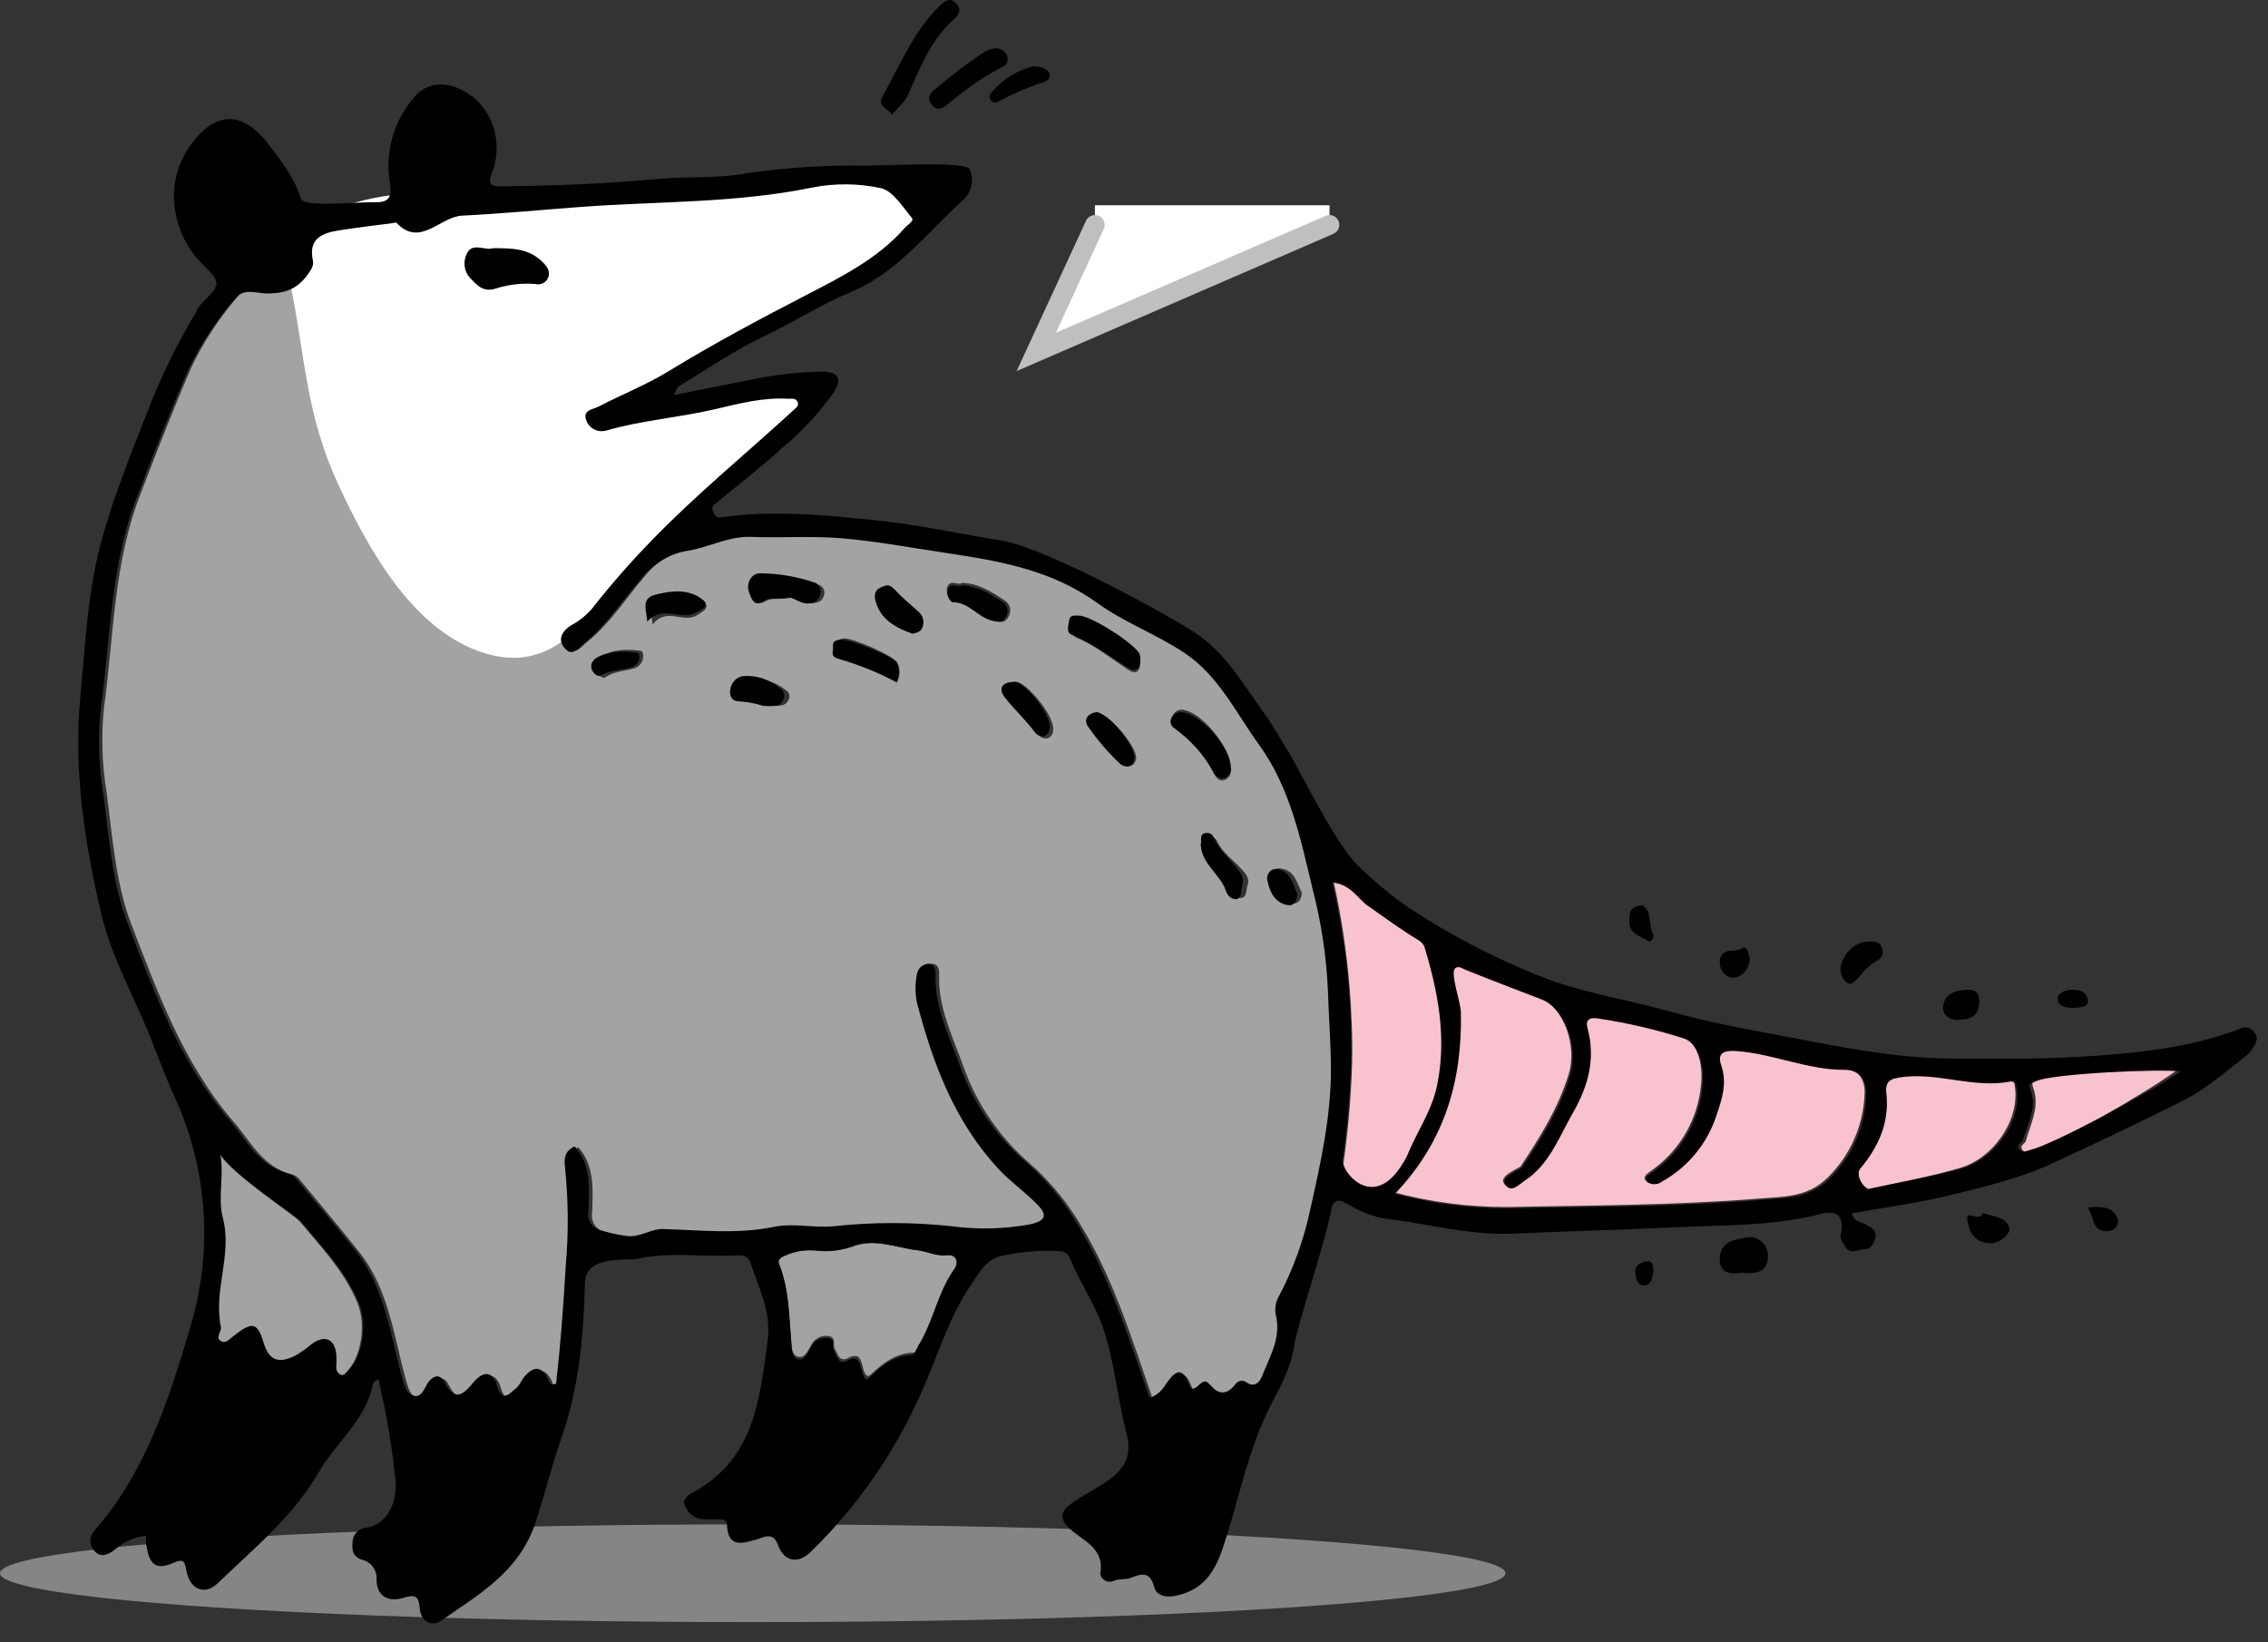 <svg width="116" height="84" viewBox="0 0 116 84" fill="none" xmlns="http://www.w3.org/2000/svg">
<rect x="0" y="0" width="116" height="84" fill="#333333" stroke="none"/>
<g id="Group 1">
<path id="Vector" d="M15.045 69.368C15.362 69.188 15.661 68.977 15.939 68.74C16.573 68.295 17.06 68.532 17.13 69.322C17.143 69.526 17.143 69.73 17.13 69.933C17.119 70.017 17.134 70.102 17.173 70.177C17.212 70.253 17.273 70.314 17.347 70.353C17.54 70.445 17.638 70.258 17.747 70.145C18.514 69.351 18.71 67.703 18.293 66.672C17.624 65.024 16.419 63.785 15.322 62.461C15.066 62.154 11.748 59.991 11.191 58.957C11.415 60.072 11.051 61.219 11.328 62.257C11.836 64.166 10.83 66.005 11.233 67.904C11.275 68.101 10.928 68.419 11.212 68.609C11.496 68.8 11.689 68.521 11.913 68.352C12.845 67.614 13.094 67.646 13.423 68.73C13.714 69.735 14.306 69.697 15.045 69.368Z" fill="#A3A3A3"/>
<ellipse id="Ellipse 1" opacity="0.5" cx="38.5" cy="80.467" rx="38.5" ry="2.5" fill="#D9D9D9"/>
<path id="Vector_2" d="M69.155 54.469C69.098 56.142 68.952 57.812 68.718 59.469C68.652 59.968 70.404 62.36 72.009 59.211C72.488 57.986 73.267 56.904 73.54 55.573C74.047 53.096 73.614 50.736 72.897 48.393C72.829 48.241 72.713 48.117 72.568 48.039C71.698 47.505 70.876 46.899 70.05 46.301C69.501 45.901 69.169 45.169 68.204 45.066C68.602 46.853 68.877 48.666 69.026 50.491C69.134 51.818 69.187 53.138 69.155 54.469Z" fill="#F9C2CF"/>
<path id="Vector_3" d="M14.919 60.069C15.052 60.096 15.175 60.164 15.269 60.262C16.32 61.525 17.372 62.781 18.395 64.069C19.919 66.004 20.147 68.425 20.795 70.694C20.897 71.046 21.016 71.398 21.314 71.486C21.703 71.623 21.871 71.229 22.015 70.94C22.271 70.469 22.691 70.317 22.93 70.799C23.487 71.922 23.981 71.306 24.415 70.799C24.969 70.149 25.418 70.296 25.617 70.983C25.884 71.89 26.252 71.362 26.574 71.123C26.774 70.972 26.861 70.683 27.036 70.486C27.446 70.025 27.846 69.92 28.193 70.574C28.273 70.726 28.28 71.014 28.634 70.877C28.859 68.882 29.006 66.862 29.125 64.829C29.276 63.136 29.263 61.432 29.086 59.741C29.023 59.291 29.104 58.883 29.587 58.686C30.432 59.667 30.32 60.86 30.288 62.014C30.267 62.124 30.267 62.237 30.29 62.346C30.312 62.456 30.356 62.56 30.418 62.653C30.481 62.745 30.561 62.824 30.654 62.886C30.747 62.947 30.852 62.989 30.961 63.01C31.368 63.133 31.784 63.224 32.205 63.281C32.906 63.401 33.463 62.929 34.111 62.929C35.997 62.989 37.9 63.203 39.76 62.82C40.812 62.605 41.81 62.89 42.802 62.788C44.823 62.568 46.861 62.568 48.882 62.788C50.208 62.967 51.554 62.932 52.87 62.686C53.826 62.489 53.658 62.116 53.196 61.631C52.589 61.015 51.867 60.505 51.279 59.872C49.008 57.44 47.89 54.422 47.074 51.269C46.983 50.804 46.983 50.327 47.074 49.862C47.091 49.71 47.162 49.569 47.274 49.465C47.386 49.361 47.531 49.301 47.683 49.295C47.936 49.295 48.058 49.545 48.034 49.809C47.964 51.526 48.735 53.028 49.285 54.573C49.965 56.481 51.128 58.178 52.659 59.499C53.589 60.318 54.397 61.265 55.06 62.313C56.886 65.17 57.863 68.393 58.978 71.612C59.304 71.481 59.577 71.243 59.752 70.937C60.102 70.412 60.551 69.811 60.95 70.937C61.059 71.246 61.21 71.169 61.385 71.025C61.56 70.88 61.735 70.62 61.967 70.898C62.436 71.479 62.871 71.514 63.34 70.898C63.403 70.816 63.495 70.761 63.598 70.746C63.7 70.732 63.804 70.759 63.887 70.821C64.329 71.137 64.588 70.757 64.679 70.514C65.064 69.529 65.646 68.587 65.404 67.436C65.32 67.108 65.358 66.759 65.513 66.458C66.256 65.058 66.801 63.561 67.132 62.011C67.672 59.615 68.204 57.222 68.204 54.749C68.204 53.408 68.089 52.068 68.054 50.734C67.976 48.943 67.71 47.164 67.258 45.429C66.641 42.892 66.116 40.274 64.553 38.09C63.368 36.429 62.499 34.515 60.698 33.326C59.272 32.372 57.625 31.767 56.269 30.778C53.938 29.083 51.307 28.622 48.605 28.214C46.811 27.943 45.024 27.605 43.219 27.45C41.681 27.316 40.118 27.45 38.572 27.376C37.377 27.331 36.354 27.953 35.205 28.108C34.306 28.287 33.503 28.787 32.945 29.515C31.981 30.638 31.192 31.904 30.015 32.851C29.71 33.097 29.43 33.554 29.03 33.093C28.631 32.633 28.932 32.2 29.36 31.922C29.758 31.711 30.114 31.428 30.411 31.088C31.375 29.852 32.404 28.67 33.495 27.545C35.773 25.167 38.317 23.077 40.734 20.86C40.857 20.748 41.022 20.628 40.941 20.445C40.861 20.262 40.675 20.294 40.468 20.28C39.161 20.192 37.896 20.54 36.677 20.825C34.851 21.251 32.976 21.384 31.171 21.909C30.958 21.974 30.727 21.951 30.53 21.845C30.333 21.74 30.186 21.56 30.12 21.346C29.973 20.85 30.453 20.846 30.779 20.674C31.97 20.051 33.232 19.541 34.364 18.851C36.617 17.472 38.919 16.227 41.274 15.006C43.114 14.049 44.989 13.116 46.404 11.519C46.555 11.35 46.916 11.15 46.779 10.981C46.303 10.407 45.805 9.573 45.188 9.454C44.034 9.206 42.842 9.196 41.684 9.426C37.773 10.235 33.8 10.129 29.857 10.421C27.835 10.573 25.799 10.773 23.791 10.868C22.653 10.925 21.64 12.543 20.417 11.22C20.417 11.22 20.357 11.238 20.322 11.241C19.394 11.364 18.465 11.473 17.543 11.618C16.622 11.762 15.914 12.015 16.163 13.187C16.226 13.472 16.051 13.676 15.865 13.936C15.329 14.678 14.674 14.872 13.822 14.868C13.282 14.868 12.634 14.58 12.207 15.111C11.251 16.209 10.445 17.428 9.81 18.739C8.863 20.906 8.015 23.116 7.164 25.322C5.804 28.84 5.822 32.531 5.324 36.154C5.171 37.626 5.215 39.111 5.457 40.57C5.762 42.832 5.902 45.144 6.719 47.279C8.075 50.798 9.382 54.379 11.916 57.338C12.82 58.373 13.415 59.675 14.919 60.069ZM65.534 44.426C66.235 44.532 66.337 45.179 66.585 45.654C66.568 46.006 66.403 46.249 66.102 46.21C65.443 46.129 65.117 45.64 64.991 45.045C64.962 44.966 64.954 44.881 64.969 44.798C64.985 44.715 65.022 44.638 65.077 44.574C65.132 44.511 65.204 44.464 65.284 44.438C65.363 44.411 65.449 44.407 65.531 44.426H65.534ZM63.551 44.507C63.74 44.729 63.926 44.947 63.81 45.27C63.726 45.51 63.792 45.89 63.477 45.932C63.35 45.936 63.225 45.898 63.122 45.824C63.018 45.751 62.941 45.645 62.902 45.524C62.569 44.711 61.585 44.296 61.518 43.346C61.585 43.124 61.438 42.871 61.732 42.804C61.829 42.772 61.934 42.775 62.028 42.814C62.123 42.853 62.2 42.924 62.247 43.015C62.534 43.645 63.12 44.004 63.547 44.507H63.551ZM60.001 36.556C60.059 36.453 60.152 36.375 60.261 36.333C60.371 36.291 60.492 36.289 60.604 36.327C61.55 36.531 62.955 38.273 62.948 39.265C62.98 39.392 62.966 39.526 62.907 39.643C62.849 39.76 62.75 39.852 62.629 39.901C62.359 39.996 62.17 39.74 62.079 39.55C61.602 38.623 60.929 37.812 60.106 37.175C60.011 37.106 59.946 37.003 59.927 36.887C59.907 36.771 59.934 36.652 60.001 36.556ZM57.376 39.057C56.782 38.506 56.245 37.896 55.775 37.235C55.505 36.848 55.799 36.556 56.195 36.51C56.787 36.545 58.172 38.244 58.108 38.783C58.045 39.321 57.548 39.215 57.369 39.057H57.376ZM54.923 31.862C54.958 31.584 55.214 31.648 55.4 31.644C55.946 31.644 58.133 33.104 58.294 33.6C58.315 33.684 58.325 33.77 58.326 33.857C58.326 34.35 58.094 34.518 57.716 34.265C56.837 33.685 56.017 33.016 55.032 32.601C54.745 32.492 54.874 32.115 54.906 31.88L54.923 31.862ZM53.872 37.425C53.711 37.938 53.248 37.797 53.041 37.527C52.537 36.865 51.913 36.32 51.401 35.676C51.163 35.377 51.051 34.891 51.952 34.87C52.467 34.849 54.072 36.724 53.851 37.425H53.872ZM48.437 30.064C48.574 29.561 49.026 29.987 49.218 29.807C50.112 29.853 50.764 30.303 51.419 30.733C51.544 30.822 51.63 30.956 51.659 31.108C51.688 31.259 51.659 31.416 51.577 31.545C51.426 31.873 51.16 31.841 50.82 31.753C50.052 31.559 49.6 30.743 48.717 30.74C48.602 30.743 48.374 30.335 48.437 30.064ZM45.038 30.191C45.311 30.071 45.483 30.008 45.739 30.247C46.138 30.638 46.58 30.983 47.011 31.341C47.113 31.43 47.185 31.549 47.216 31.681C47.247 31.813 47.235 31.952 47.182 32.077C47.112 32.305 46.856 32.337 46.685 32.372C45.833 32.098 45.104 31.732 44.82 30.863C44.757 30.648 44.684 30.349 45.052 30.187L45.038 30.191ZM42.778 33.006C42.746 32.742 42.932 32.692 43.156 32.654C43.584 32.611 45.711 33.537 45.896 33.889C45.973 34.05 46.011 34.227 46.007 34.405C46.003 34.584 45.956 34.759 45.872 34.916C44.965 34.396 44.005 33.976 43.009 33.663C42.634 33.523 42.83 33.22 42.791 32.988L42.778 33.006ZM38.923 29.487C39.938 29.485 40.948 29.635 41.919 29.93C42.013 29.972 42.089 30.047 42.13 30.142C42.172 30.236 42.176 30.343 42.143 30.441C42.07 30.75 41.845 30.831 41.547 30.859C41.039 30.909 40.608 30.448 40.297 30.61C39.788 30.655 39.438 30.588 39.203 30.729C38.709 31.025 38.541 30.729 38.397 30.377C38.347 30.283 38.322 30.177 38.325 30.071C38.327 29.964 38.357 29.86 38.411 29.768C38.465 29.676 38.542 29.6 38.634 29.546C38.726 29.493 38.831 29.464 38.937 29.463L38.923 29.487ZM38.275 34.694C38.967 34.651 39.651 34.866 40.195 35.3C40.239 35.323 40.277 35.355 40.308 35.395C40.338 35.434 40.36 35.48 40.372 35.529C40.383 35.577 40.385 35.628 40.375 35.677C40.366 35.726 40.346 35.772 40.318 35.813C40.16 36.147 39.834 36.112 39.287 36.091C38.859 35.966 38.418 35.894 37.973 35.877C37.914 35.878 37.854 35.867 37.8 35.843C37.745 35.819 37.696 35.783 37.657 35.738C37.618 35.693 37.589 35.64 37.573 35.582C37.557 35.525 37.553 35.464 37.563 35.405C37.574 35.22 37.653 35.045 37.784 34.913C37.915 34.782 38.09 34.704 38.275 34.694ZM33.793 30.472C34.493 30.272 35.247 30.17 35.895 30.687C36.351 31.056 36.06 31.204 35.681 31.451C34.953 31.929 34.101 31.011 33.379 31.947C33.302 31.225 33.116 30.666 33.782 30.472H33.793ZM30.737 33.607C31.322 33.192 32.026 33.203 32.717 33.28C32.874 33.28 32.903 33.438 32.899 33.583C32.893 33.718 32.847 33.848 32.765 33.955C32.684 34.063 32.572 34.143 32.444 34.184C31.946 34.325 31.417 34.328 30.961 34.642C30.821 34.737 30.656 34.561 30.565 34.42C30.488 34.289 30.462 34.134 30.493 33.985C30.523 33.836 30.608 33.704 30.73 33.614L30.737 33.607ZM24.079 12.849C24.335 12.275 24.969 12.729 25.326 12.589C26.262 12.589 27.078 12.589 27.751 13.292C27.997 13.549 28.102 13.75 28.028 14.042C27.988 14.171 27.899 14.279 27.781 14.345C27.663 14.41 27.524 14.428 27.394 14.394C26.736 14.339 26.075 14.419 25.449 14.629C24.818 14.812 24.545 14.404 24.212 14.063C24.076 13.896 23.991 13.693 23.968 13.479C23.945 13.264 23.985 13.048 24.082 12.856L24.079 12.849Z" fill="#A3A3A3"/>
<path id="Vector_4" d="M14.804 14.321C15.654 18.295 15.576 21.067 17.34 24.862C18.776 27.951 20.988 32.026 24.449 33.295C28.612 34.82 30.351 31.032 32.74 28.436C35.128 25.839 37.926 23.727 40.385 21.292C41.09 20.59 41.69 20.196 41.817 19.279C40.406 19.149 39.062 20.041 37.619 20.182C35.855 20.354 34.14 19.95 32.535 20.667C35.192 19.448 37.742 17.754 40.261 16.25C41.99 15.217 47.275 13.088 47.511 10.822C47.864 7.393 40.134 8.991 38.092 9.17C34.412 9.494 30.616 9.3 26.802 9.638C23.511 9.929 15.848 9.1 15.044 13.151L14.804 14.321Z" fill="white"/>
<path id="Vector_5" d="M48.519 64.206C47.99 64.264 47.529 64.015 47.036 63.957C45.914 63.834 44.782 63.333 43.66 63.749C43.06 63.963 42.415 64.04 41.778 63.974C41.295 63.919 40.804 63.977 40.349 64.141C40.103 64.24 39.71 64.346 39.828 64.636C40.36 65.926 40.346 67.278 40.471 68.622C40.492 68.854 40.471 69.376 40.896 69.404C41.185 69.424 41.328 69.062 41.485 68.8C41.556 68.65 41.673 68.524 41.82 68.44C41.968 68.355 42.139 68.315 42.31 68.325C42.835 68.363 42.557 68.776 42.696 68.984C42.835 69.192 42.896 69.667 43.328 69.482C43.928 69.168 44.011 69.482 44.121 69.892C44.171 70.069 44.268 70.557 44.532 70.308C45.179 69.704 45.815 69.202 46.768 69.178C46.879 69.178 46.979 68.871 47.083 68.711C47.865 67.51 48.083 66.063 48.958 64.892C49.154 64.616 49.126 64.138 48.519 64.206Z" fill="#A3A3A3"/>
<path id="Vector_6" d="M95.139 59.744C94.927 60.003 95.159 60.617 95.555 60.809C97.069 60.482 98.674 60.198 100.223 59.744C101.9 59.272 103.266 57.374 103.065 55.664C103.033 55.401 103.023 55.167 102.694 55.227C100.892 55.582 99.148 54.77 97.343 54.979C96.674 55.057 96.397 55.167 96.473 55.891C96.618 57.388 96.047 58.637 95.139 59.744Z" fill="#F9C2CF"/>
<path id="Vector_7" d="M103.976 58.871C104.994 58.634 109.816 55.878 111.418 54.683C110.573 54.522 105.028 54.785 104.261 55.202C104.044 55.319 103.857 55.275 104 55.666C104.339 56.62 103.85 57.493 103.613 58.356C103.568 58.52 103.249 58.586 103.47 58.849C103.643 59.05 103.786 58.915 103.976 58.871Z" fill="#F9C2CF"/>
<path id="Vector_8" d="M71.291 60.984C73.159 61.483 75.083 61.735 77.016 61.735C81.352 61.651 85.687 61.651 90.015 61.3C91.378 61.191 92.638 61.247 93.734 59.961C94.746 58.849 95.326 57.41 95.366 55.907C95.387 55.258 95.086 54.634 94.27 54.638C92.372 54.638 90.625 53.814 88.737 53.677C87.942 53.621 87.774 53.88 87.96 54.424C88.278 55.357 87.96 56.198 87.701 57.008C87.231 58.429 86.248 59.622 84.945 60.353C84.84 60.437 84.713 60.486 84.579 60.495C84.445 60.503 84.313 60.469 84.199 60.399C83.985 60.22 84.227 60.048 84.377 59.932C85.115 59.433 85.733 58.775 86.187 58.008C86.64 57.24 86.918 56.381 87 55.493C87.126 54.403 86.79 53.27 86.072 53.039C84.645 52.584 83.183 52.245 81.702 52.026C81.352 51.969 80.97 51.973 81.121 52.52C81.544 54.087 81.142 55.521 80.364 56.864C79.664 58.092 79.159 59.494 77.913 60.325C77.626 60.514 77.213 60.988 76.915 60.518C76.663 60.129 77.71 59.754 77.78 59.648C78.764 58.172 79.706 56.661 80.231 54.95C80.693 53.435 79.933 51.5 78.792 51.051C77.514 50.549 76.225 50.059 74.94 49.547C74.751 49.469 74.561 49.315 74.383 49.427C74.068 49.624 74.646 51.124 74.66 51.703C74.726 55.167 73.854 58.284 71.291 60.984Z" fill="#F9C2CF"/>
<path id="Vector_9" d="M16.324 75.269C17.158 73.826 18.568 72.747 19.009 71.066C19.069 70.835 19.066 70.597 19.36 70.569C19.755 72.234 20.042 73.924 20.219 75.626C20.349 76.652 19.921 77.976 18.698 78.144C18.512 78.165 18.341 78.254 18.218 78.394C18.094 78.534 18.027 78.714 18.028 78.9C18.003 79.285 18.028 79.6 18.498 79.772C18.726 79.821 18.928 79.95 19.068 80.136C19.208 80.322 19.275 80.552 19.258 80.784C19.258 81.649 19.875 81.964 20.636 81.723C21.222 81.537 21.418 81.635 21.464 82.234C21.516 82.934 22.07 83.236 22.568 82.889C24.489 81.551 26.547 80.403 27.385 77.888C27.862 76.459 28.206 74.992 28.703 73.577C29.619 70.986 29.85 68.296 29.92 65.582C29.955 64.181 32.15 64.483 32.532 64.395C34.194 64.017 35.87 64.3 37.535 64.213C37.886 64.195 38.236 64.16 38.376 64.563C38.8 65.876 39.467 67.056 39.26 68.604C38.85 71.641 38.559 74.614 35.484 76.309C35.263 76.431 34.86 76.659 35.035 77.009C35.106 77.198 35.229 77.363 35.388 77.487C35.548 77.611 35.739 77.688 35.94 77.709C36.206 77.709 36.476 77.709 36.746 77.709C36.942 77.709 37.167 77.71 37.181 77.986C37.237 79.166 37.917 78.963 38.702 78.739C39.053 78.638 39.54 78.312 39.793 79.026C40.087 79.863 40.802 80.01 41.437 79.404C43.953 76.962 45.948 74.036 47.302 70.804C48.049 69.091 48.593 67.277 49.665 65.715C50.065 65.13 50.367 64.483 51.145 64.255C52.117 64.027 53.117 63.939 54.114 63.992C54.248 63.978 54.382 64.008 54.495 64.08C54.608 64.151 54.694 64.258 54.739 64.385C55.215 65.575 55.966 66.622 56.393 67.848C57.017 69.634 57.144 71.518 57.62 73.322C57.911 74.425 57.522 75.115 56.719 75.689C56.106 76.13 55.419 76.466 54.798 76.9C54.353 77.212 54.125 77.601 54.63 78.109C55.331 78.809 56.527 79.135 56.271 80.504C56.286 80.578 56.317 80.647 56.363 80.707C56.409 80.767 56.468 80.816 56.536 80.85C56.603 80.883 56.678 80.901 56.753 80.902C56.829 80.903 56.904 80.886 56.972 80.854C57.231 80.735 57.575 80.809 57.845 80.7C58.42 80.469 58.827 80.381 59.037 81.183C59.135 81.562 59.545 81.73 60.089 81.628C61.491 81.355 62.108 80.472 62.543 79.177C63.282 76.978 63.714 74.68 64.671 72.541C65.214 71.322 66.014 70.198 66.192 68.818C66.312 67.907 67.826 63.39 68.079 61.923C68.184 61.313 68.475 61.331 68.913 61.572C69.463 61.923 70.071 62.172 70.708 62.308C72.931 62.56 75.112 63.194 77.369 63.096C80.087 62.977 82.807 62.91 85.524 62.777C87.877 62.661 90.236 62.721 92.568 62.224C93.199 62.091 94.492 61.523 94.135 63.229C94.103 63.383 94.282 63.579 94.384 63.758C94.643 64.213 95.043 63.894 95.365 63.891C95.688 63.887 95.849 63.625 95.916 63.302C95.996 62.907 95.723 62.802 95.46 62.644C95.197 62.486 94.808 62.504 94.72 62.056C96.396 61.755 98.058 61.541 99.678 61.145C101.431 60.721 103.184 60.305 104.814 59.573C107.11 58.522 109.372 57.437 111.643 56.302C112.87 55.682 113.835 54.81 114.883 54.001C115.065 53.855 115.211 53.669 115.311 53.458C115.451 53.182 115.51 53.003 115.255 52.758C115.174 52.653 115.056 52.581 114.925 52.557C114.795 52.533 114.659 52.559 114.546 52.628C111.927 53.627 109.154 53.886 106.402 54.05C104.26 54.176 102.093 54.152 99.934 54.141C96.908 54.141 93.974 53.518 91.064 52.965C89.135 52.614 87.207 52.236 85.3 51.707C83.07 51.084 80.76 50.755 78.6 49.862C76.321 48.943 74.139 47.8 72.086 46.451C71.12 45.783 70.215 45.031 69.383 44.203C68.331 43.177 66.385 39.255 66.007 38.638C65.558 37.91 65.148 37.153 64.646 36.46C63.594 35.024 62.729 33.455 61.203 32.412C59.969 31.571 53.448 27.989 51.201 27.642C49.097 27.313 46.994 26.837 44.862 26.619C42.173 26.346 39.509 26.073 36.799 26.469C36.602 26.497 36.29 26.01 36.501 25.835C37.672 24.861 38.885 23.937 40.007 22.911C40.998 22.088 41.878 21.141 42.626 20.092C43.092 19.37 42.889 19.006 42.036 19.01C40.845 19.027 39.658 19.16 38.492 19.405L34.457 20.204C34.604 19.955 34.639 19.805 34.734 19.749C36.199 18.866 37.615 17.882 39.155 17.161C40.634 16.46 42.002 15.564 43.516 14.937C45.897 13.953 47.411 11.89 49.252 10.237C49.466 10.045 49.615 9.791 49.678 9.511C49.741 9.23 49.715 8.937 49.602 8.672C49.413 8.196 45.097 8.514 43.621 8.469C41.625 8.468 39.632 8.628 37.661 8.945C36.325 9.12 34.99 9.026 33.664 9.152C31.01 9.4 28.349 9.502 25.688 9.53C25.222 9.53 24.903 9.53 25.148 8.871C25.359 8.352 25.441 7.789 25.386 7.231C25.331 6.672 25.141 6.136 24.833 5.667C24.153 4.599 22.291 3.619 21.159 5.005C20.644 5.603 20.268 6.307 20.059 7.067C19.85 7.827 19.812 8.624 19.949 9.4C20.051 10.052 19.9 10.36 19.206 10.342C18.28 10.318 15.525 10.63 15.384 10.157C15.076 9.106 14.417 8.287 13.789 7.45C12.418 5.615 10.984 5.657 9.708 7.474C8.25 9.554 8.958 12.111 10.297 13.449C11.349 14.499 11.332 14.499 10.217 15.627C10.136 15.735 10.07 15.852 10.02 15.977C9.199 17.352 8.476 18.783 7.857 20.26C6.939 22.613 5.967 24.942 5.27 27.372C4.488 30.086 4.365 32.909 4.106 35.69C3.755 39.377 4.32 43.044 5.158 46.647C5.585 48.528 6.448 50.209 7.219 51.939C7.819 53.28 8.288 54.677 8.891 56.015C10.628 59.754 10.921 64.001 9.715 67.942C8.625 71.623 7.447 75.297 4.835 78.28C4.695 78.429 4.621 78.627 4.626 78.831C4.632 79.035 4.719 79.229 4.867 79.369C5.175 79.667 5.512 79.531 5.848 79.278C6.297 78.875 6.861 78.62 7.461 78.55C7.461 78.763 7.461 78.963 7.507 79.156C7.671 80.094 8.046 80.308 8.909 79.919C9.47 79.663 9.459 79.996 9.547 80.403C9.747 81.317 10.494 81.593 11.121 80.991C12.99 79.201 15.002 77.555 16.324 75.269ZM48.81 64.906C47.951 66.104 47.737 67.592 46.969 68.825C46.868 68.993 46.77 69.301 46.661 69.305C45.725 69.333 45.097 69.844 44.466 70.464C44.207 70.719 44.115 70.219 44.063 70.037C43.958 69.634 43.874 69.298 43.285 69.616C42.86 69.805 42.818 69.357 42.664 69.105C42.51 68.853 42.801 68.468 42.285 68.429C42.117 68.419 41.949 68.46 41.804 68.546C41.66 68.633 41.545 68.762 41.476 68.916C41.321 69.186 41.178 69.553 40.897 69.536C40.487 69.508 40.501 68.972 40.48 68.734C40.357 67.358 40.371 65.967 39.849 64.644C39.733 64.35 40.119 64.241 40.361 64.136C40.807 63.967 41.289 63.908 41.763 63.964C42.389 64.032 43.021 63.953 43.611 63.733C44.712 63.306 45.823 63.821 46.924 63.947C47.411 64.003 47.863 64.262 48.379 64.202C48.985 64.132 49.013 64.623 48.81 64.906ZM103.454 58.326C103.699 57.482 104.204 56.666 103.853 55.749C103.709 55.377 103.902 55.419 104.123 55.304C104.916 54.905 110.641 54.653 111.514 54.807C109.859 55.948 104.877 58.592 103.829 58.82C103.632 58.862 103.478 58.995 103.306 58.799C103.078 58.547 103.408 58.484 103.454 58.326ZM97.367 55.08C99.194 54.873 100.961 55.665 102.78 55.325C103.113 55.262 103.131 55.493 103.156 55.756C103.359 57.444 101.981 59.317 100.281 59.783C98.7 60.217 97.094 60.483 95.558 60.834C95.159 60.651 94.924 60.046 95.138 59.783C96.056 58.687 96.635 57.458 96.48 55.99C96.403 55.276 96.666 55.164 97.367 55.08ZM74.452 49.505C74.631 49.393 74.803 49.547 75.01 49.624C76.286 50.139 77.573 50.625 78.866 51.126C80.013 51.574 80.77 53.511 80.307 55.02C79.785 56.729 78.845 58.239 77.853 59.713C77.783 59.815 76.735 60.189 76.987 60.581C77.296 61.051 77.688 60.581 77.986 60.389C79.245 59.559 79.739 58.158 80.441 56.932C81.219 55.591 81.622 54.162 81.198 52.593C81.047 52.047 81.447 52.04 81.78 52.1C83.261 52.323 84.722 52.665 86.148 53.122C86.849 53.367 87.2 54.498 87.077 55.574C86.995 56.461 86.717 57.318 86.263 58.085C85.809 58.852 85.19 59.508 84.451 60.007C84.301 60.112 84.059 60.298 84.272 60.473C84.386 60.543 84.519 60.577 84.653 60.568C84.787 60.56 84.915 60.511 85.019 60.427C86.325 59.697 87.309 58.505 87.778 57.086C88.052 56.278 88.357 55.434 88.038 54.505C87.852 53.959 88.02 53.703 88.816 53.76C90.702 53.896 92.452 54.73 94.356 54.719C95.169 54.719 95.474 55.339 95.453 55.987C95.412 57.488 94.832 58.925 93.819 60.035C92.718 61.32 91.46 61.261 90.096 61.373C85.763 61.723 81.422 61.723 77.082 61.807C75.147 61.808 73.22 61.556 71.35 61.058C73.916 58.361 74.789 55.248 74.719 51.781C74.708 51.21 74.13 49.711 74.445 49.515L74.452 49.505ZM70 46.353C70.831 46.945 71.655 47.544 72.524 48.072C72.67 48.149 72.786 48.273 72.854 48.423C73.555 50.744 74.007 53.08 73.499 55.528C73.225 56.845 72.447 57.916 71.963 59.128C70.354 62.245 68.601 59.877 68.664 59.384C68.898 57.743 69.045 56.092 69.102 54.435C69.134 53.119 69.081 51.812 68.983 50.496C68.829 48.691 68.549 46.9 68.145 45.134C69.109 45.236 69.442 45.975 69.993 46.36L70 46.353ZM6.542 47.263C5.722 45.145 5.585 42.84 5.28 40.585C5.043 39.135 5.003 37.659 5.161 36.197C5.659 32.59 5.641 28.92 7.002 25.415C7.854 23.219 8.702 21.02 9.649 18.863C10.285 17.558 11.091 16.344 12.047 15.252C12.475 14.72 13.123 15.007 13.663 15.01C14.511 15.01 15.171 14.821 15.707 14.082C15.896 13.823 16.058 13.617 16.005 13.336C15.752 12.17 16.51 11.911 17.386 11.775C18.263 11.638 19.237 11.523 20.166 11.4C20.198 11.4 20.247 11.365 20.261 11.379C21.481 12.692 22.494 11.081 23.637 11.029C25.646 10.931 27.683 10.735 29.706 10.584C33.654 10.29 37.626 10.398 41.539 9.593C42.697 9.364 43.89 9.374 45.045 9.621C45.662 9.754 46.16 10.57 46.636 11.141C46.777 11.305 46.412 11.491 46.261 11.677C44.859 13.263 42.969 14.194 41.129 15.147C38.786 16.359 36.469 17.598 34.215 18.975C33.082 19.675 31.82 20.169 30.628 20.789C30.302 20.957 29.822 20.964 29.969 21.457C30.035 21.671 30.182 21.849 30.379 21.954C30.576 22.059 30.807 22.082 31.021 22.018C32.826 21.496 34.702 21.363 36.529 20.939C37.749 20.656 39.014 20.312 40.322 20.396C40.532 20.396 40.708 20.361 40.795 20.561C40.883 20.761 40.711 20.859 40.589 20.974C38.169 23.195 35.624 25.275 33.345 27.628C32.254 28.747 31.224 29.924 30.26 31.154C29.963 31.493 29.607 31.774 29.208 31.984C28.784 32.261 28.476 32.685 28.879 33.151C29.282 33.616 29.559 33.151 29.864 32.909C31.028 31.967 31.831 30.706 32.795 29.589C33.354 28.864 34.157 28.366 35.056 28.188C36.206 28.034 37.233 27.411 38.425 27.46C39.975 27.519 41.535 27.4 43.074 27.533C44.88 27.688 46.668 28.027 48.463 28.293C51.163 28.7 53.795 29.158 56.13 30.846C57.487 31.83 59.135 32.433 60.562 33.382C62.346 34.565 63.216 36.474 64.418 38.123C65.982 40.298 66.522 42.904 67.125 45.428C67.577 47.156 67.844 48.926 67.921 50.709C67.959 52.037 68.072 53.371 68.072 54.705C68.072 57.157 67.535 59.548 66.999 61.933C66.667 63.477 66.122 64.966 65.379 66.36C65.224 66.66 65.186 67.006 65.27 67.333C65.516 68.478 64.92 69.434 64.545 70.397C64.45 70.639 64.194 71.017 63.752 70.702C63.669 70.64 63.565 70.614 63.463 70.628C63.361 70.643 63.268 70.697 63.205 70.779C62.736 71.385 62.304 71.346 61.831 70.779C61.607 70.502 61.424 70.762 61.249 70.905C61.074 71.049 60.923 71.126 60.814 70.818C60.415 69.707 59.98 70.306 59.615 70.818C59.433 71.135 59.145 71.377 58.802 71.504C57.676 68.3 56.698 65.092 54.882 62.248C54.219 61.205 53.41 60.262 52.481 59.447C50.949 58.133 49.785 56.443 49.105 54.544C48.554 53.007 47.783 51.511 47.853 49.802C47.853 49.54 47.744 49.295 47.502 49.291C47.35 49.297 47.205 49.357 47.093 49.46C46.981 49.564 46.91 49.704 46.892 49.855C46.802 50.318 46.802 50.793 46.892 51.256C47.713 54.407 48.834 57.395 51.099 59.818C51.688 60.448 52.411 60.953 53.017 61.569C53.48 62.038 53.648 62.409 52.691 62.62C51.375 62.864 50.028 62.899 48.701 62.721C46.68 62.502 44.64 62.502 42.618 62.721C41.626 62.819 40.617 62.539 39.575 62.753C37.71 63.134 35.81 62.921 33.924 62.861C33.275 62.84 32.718 63.327 32.017 63.211C31.595 63.155 31.179 63.064 30.772 62.942C30.662 62.921 30.558 62.879 30.465 62.818C30.372 62.757 30.291 62.678 30.229 62.586C30.166 62.494 30.123 62.39 30.1 62.281C30.078 62.172 30.078 62.06 30.099 61.951C30.141 60.802 30.257 59.618 29.398 58.638C28.914 58.83 28.833 59.237 28.896 59.688C29.073 61.371 29.086 63.067 28.935 64.752C28.819 66.773 28.668 68.787 28.444 70.772C28.093 70.909 28.093 70.621 28.002 70.471C27.652 69.823 27.256 69.928 26.845 70.383C26.67 70.579 26.582 70.867 26.383 71.017C26.064 71.259 25.681 71.784 25.425 70.877C25.226 70.194 24.78 70.047 24.223 70.695C23.788 71.206 23.294 71.823 22.736 70.695C22.498 70.215 22.077 70.366 21.821 70.835C21.667 71.122 21.499 71.514 21.12 71.378C20.826 71.276 20.703 70.947 20.601 70.59C19.967 68.335 19.725 65.922 18.2 63.996C17.183 62.711 16.121 61.464 15.072 60.207C14.978 60.109 14.855 60.041 14.722 60.014C13.221 59.636 12.618 58.326 11.717 57.272C9.207 54.337 7.899 50.786 6.542 47.27V47.263ZM13.491 68.699C13.158 67.61 12.909 67.592 11.98 68.324C11.766 68.492 11.549 68.755 11.279 68.58C11.009 68.405 11.345 68.076 11.3 67.879C10.897 66.009 11.899 64.188 11.395 62.276C11.121 61.247 11.486 60.109 11.258 59.002C11.815 60.014 15.136 62.175 15.391 62.479C16.489 63.796 17.695 65.025 18.364 66.657C18.782 67.68 18.582 69.315 17.817 70.103C17.709 70.215 17.611 70.397 17.418 70.31C17.343 70.271 17.282 70.21 17.243 70.136C17.204 70.061 17.189 69.976 17.201 69.893C17.213 69.691 17.213 69.489 17.201 69.287C17.127 68.503 16.643 68.268 16.008 68.709C15.736 68.948 15.441 69.16 15.129 69.343C14.396 69.686 13.803 69.725 13.491 68.702V68.699Z" fill="black"/>
<path id="Vector_10" d="M45.638 5.865C45.916 5.475 46.26 5.279 46.453 4.833C47.056 3.443 47.625 2.011 48.798 0.975C49.064 0.74 49.18 0.482 48.92 0.189C48.661 -0.103 48.408 -0.028 48.141 0.222C46.755 1.532 46.056 3.293 45.147 4.915C44.841 5.425 45.361 5.504 45.638 5.865Z" fill="black"/>
<path id="Vector_11" d="M47.677 5.379C48.035 5.792 48.41 5.379 48.646 5.186C49.432 4.529 50.277 3.953 51.171 3.467C51.342 3.374 51.582 3.345 51.528 2.899C51.264 2.312 50.731 2.402 50.248 2.721C49.49 3.234 48.757 3.787 48.053 4.377C47.749 4.611 47.277 4.9 47.677 5.379Z" fill="black"/>
<path id="Vector_12" d="M89.447 63.281C88.852 63.387 87.993 63.416 87.96 64.368C87.934 65.138 88.536 65.183 89.053 65.101C89.719 65.146 90.418 65.15 90.429 64.254C90.427 64.118 90.399 63.984 90.348 63.861C90.296 63.737 90.222 63.626 90.13 63.535C90.038 63.444 89.93 63.374 89.813 63.331C89.695 63.287 89.571 63.27 89.447 63.281Z" fill="black"/>
<path id="Vector_13" d="M50.682 5.128C50.846 5.348 51.023 5.213 51.184 5.128C51.791 4.814 52.419 4.538 53.064 4.302C53.324 4.224 53.826 4.129 53.666 3.729C53.577 3.506 53.16 3.365 52.797 3.401C52.022 3.609 51.328 4.033 50.805 4.62C50.668 4.787 50.517 4.915 50.682 5.128Z" fill="black"/>
<path id="Vector_14" d="M95.063 50.004C95.302 49.676 95.59 49.397 95.914 49.181C96.102 49.088 96.362 48.935 96.276 48.552C96.191 48.168 95.91 48.139 95.617 48.157C95.306 48.157 95.002 48.263 94.746 48.463C94.49 48.663 94.295 48.946 94.185 49.274C94.126 49.439 94.116 49.621 94.159 49.792C94.201 49.964 94.293 50.114 94.419 50.22C94.641 50.458 94.871 50.19 95.063 50.004Z" fill="black"/>
<path id="Vector_15" d="M100.228 52.155C100.871 52.155 101.232 51.884 101.232 51.212C101.232 50.761 101.011 50.605 100.617 50.624C100.031 50.647 99.439 50.807 99.382 51.514C99.348 51.964 99.844 52.224 100.228 52.155Z" fill="black"/>
<path id="Vector_16" d="M102.769 62.819C102.645 62.237 101.932 62.229 101.4 62.043C101.3 62.555 100.551 61.834 100.619 62.381C100.687 62.927 100.972 63.609 101.82 63.586C102.349 63.575 102.837 63.067 102.769 62.819Z" fill="black"/>
<path id="Vector_17" d="M88.625 50.005C88.847 50.007 89.062 49.904 89.225 49.719C89.389 49.534 89.488 49.28 89.503 49.009C89.402 48.835 89.399 48.313 89.107 48.503C88.725 48.752 88.064 48.404 87.961 49.135C87.955 49.246 87.967 49.358 87.998 49.463C88.028 49.568 88.076 49.664 88.138 49.746C88.201 49.827 88.276 49.892 88.359 49.937C88.443 49.982 88.534 50.005 88.625 50.005Z" fill="black"/>
<path id="Vector_18" d="M84.294 48.139C84.38 48.208 84.656 48.009 84.533 47.746C84.308 47.265 84.487 46.557 83.993 46.301C83.389 46.352 83.329 46.662 83.329 47.099C83.319 47.814 83.926 47.858 84.294 48.139Z" fill="black"/>
<path id="Vector_19" d="M108.289 62.288C108.043 61.688 107.479 61.708 106.788 61.757C107.125 62.291 106.987 63.019 107.819 62.967C107.905 62.963 107.99 62.941 108.065 62.901C108.14 62.862 108.203 62.806 108.249 62.74C108.295 62.673 108.323 62.597 108.33 62.518C108.337 62.439 108.323 62.36 108.289 62.288Z" fill="black"/>
<path id="Vector_20" d="M105.921 51.548C106.446 51.548 106.843 51.52 106.782 51.117C106.736 50.802 106.457 50.619 105.993 50.623C105.528 50.626 105.225 50.837 105.246 51.136C105.275 51.486 105.725 51.542 105.921 51.548Z" fill="black"/>
<path id="Vector_21" d="M84.111 65.747C84.485 65.73 84.488 65.322 84.564 65.072C84.564 64.758 84.544 64.457 84.206 64.522C83.947 64.569 83.619 64.68 83.639 65.052C83.658 65.369 83.734 65.764 84.111 65.747Z" fill="black"/>
<path id="Vector_22" d="M25.331 14.766C25.99 14.553 26.688 14.471 27.381 14.526C27.518 14.561 27.664 14.543 27.789 14.477C27.913 14.411 28.006 14.3 28.049 14.169C28.134 13.873 28.016 13.67 27.758 13.409C27.048 12.695 26.188 12.695 25.201 12.695C24.832 12.838 24.156 12.377 23.887 12.959C23.78 13.157 23.737 13.381 23.762 13.603C23.788 13.825 23.881 14.035 24.031 14.205C24.378 14.548 24.666 14.962 25.331 14.766Z" fill="black"/>
<path id="Vector_23" d="M62.059 39.471C62.151 39.643 62.34 39.887 62.616 39.801C62.739 39.755 62.839 39.669 62.898 39.559C62.958 39.449 62.972 39.323 62.94 39.204C62.94 38.273 61.519 36.637 60.564 36.449C60.452 36.413 60.329 36.415 60.218 36.454C60.106 36.493 60.013 36.567 59.954 36.663C59.919 36.708 59.894 36.759 59.881 36.813C59.868 36.867 59.866 36.923 59.877 36.978C59.887 37.033 59.909 37.085 59.941 37.132C59.973 37.178 60.015 37.219 60.064 37.25C60.895 37.847 61.576 38.605 62.059 39.471Z" fill="black"/>
<path id="Vector_24" d="M54.802 32.459C55.859 32.88 56.733 33.557 57.674 34.145C58.083 34.401 58.319 34.23 58.327 33.731C58.326 33.644 58.315 33.556 58.293 33.471C58.12 32.969 55.78 31.476 55.195 31.49C54.997 31.49 54.723 31.43 54.685 31.711C54.648 31.992 54.517 32.349 54.802 32.459Z" fill="black"/>
<path id="Vector_25" d="M39.1 30.717C39.324 30.563 39.666 30.634 40.158 30.583C40.463 30.401 40.877 30.918 41.369 30.863C41.657 30.832 41.874 30.741 41.946 30.393C41.978 30.284 41.973 30.164 41.933 30.058C41.893 29.952 41.82 29.868 41.729 29.821C40.788 29.489 39.811 29.322 38.828 29.324C38.73 29.331 38.634 29.366 38.55 29.425C38.466 29.485 38.395 29.569 38.345 29.668C38.295 29.767 38.267 29.879 38.263 29.994C38.259 30.109 38.28 30.223 38.323 30.326C38.459 30.725 38.622 31.049 39.1 30.717Z" fill="black"/>
<path id="Vector_26" d="M48.732 30.803C49.561 30.803 49.993 31.557 50.728 31.739C51.061 31.82 51.304 31.849 51.447 31.547C51.525 31.427 51.553 31.282 51.525 31.142C51.497 31.003 51.416 30.879 51.297 30.796C50.675 30.4 50.056 29.984 49.208 29.941C49.022 30.107 48.596 29.714 48.466 30.179C48.386 30.426 48.603 30.803 48.732 30.803Z" fill="black"/>
<path id="Vector_27" d="M51.385 35.65C51.859 36.267 52.435 36.79 52.907 37.425C53.098 37.685 53.528 37.819 53.677 37.327C53.882 36.652 52.393 34.857 51.895 34.88C51.056 34.897 51.163 35.363 51.385 35.65Z" fill="black"/>
<path id="Vector_28" d="M42.846 33.685C43.887 33.983 44.89 34.384 45.838 34.88C45.926 34.73 45.975 34.563 45.979 34.393C45.984 34.222 45.944 34.053 45.863 33.9C45.673 33.564 43.45 32.677 42.999 32.721C42.765 32.744 42.571 32.788 42.604 33.057C42.637 33.325 42.439 33.554 42.846 33.685Z" fill="black"/>
<path id="Vector_29" d="M62.09 42.848C62.047 42.75 61.975 42.673 61.887 42.631C61.799 42.59 61.702 42.586 61.612 42.621C61.339 42.693 61.472 42.966 61.413 43.205C61.475 44.229 62.389 44.676 62.698 45.552C62.734 45.683 62.806 45.797 62.902 45.876C62.998 45.955 63.114 45.996 63.232 45.992C63.521 45.947 63.459 45.537 63.541 45.279C63.648 44.93 63.476 44.695 63.3 44.456C62.903 43.914 62.36 43.527 62.09 42.848Z" fill="black"/>
<path id="Vector_30" d="M46.667 32.411C46.839 32.373 47.094 32.339 47.164 32.092C47.217 31.957 47.228 31.808 47.198 31.665C47.167 31.522 47.095 31.394 46.992 31.299C46.562 30.919 46.117 30.54 45.722 30.118C45.477 29.86 45.309 29.925 45.022 30.058C44.672 30.232 44.728 30.551 44.795 30.779C45.092 31.72 45.824 32.115 46.667 32.411Z" fill="black"/>
<path id="Vector_31" d="M56.083 36.423C55.683 36.471 55.375 36.787 55.658 37.172C56.133 37.856 56.675 38.487 57.276 39.056C57.442 39.22 57.948 39.369 58.016 38.772C58.083 38.176 56.681 36.46 56.083 36.423Z" fill="black"/>
<path id="Vector_32" d="M37.728 35.866C38.169 35.886 38.606 35.965 39.03 36.102C39.572 36.125 39.895 36.159 40.051 35.797C40.08 35.752 40.099 35.701 40.109 35.647C40.118 35.593 40.117 35.538 40.105 35.484C40.094 35.431 40.072 35.381 40.042 35.338C40.012 35.295 39.974 35.259 39.93 35.233C39.393 34.764 38.719 34.53 38.037 34.578C37.857 34.591 37.687 34.677 37.559 34.819C37.432 34.96 37.355 35.149 37.342 35.349C37.333 35.412 37.336 35.476 37.35 35.538C37.365 35.599 37.392 35.657 37.429 35.706C37.465 35.755 37.511 35.794 37.562 35.822C37.614 35.85 37.67 35.865 37.728 35.866Z" fill="black"/>
<path id="Vector_33" d="M35.618 31.325C36.029 31.093 36.344 30.953 35.85 30.605C35.162 30.12 34.356 30.216 33.57 30.402C32.783 30.588 33.045 31.109 33.106 31.793C33.893 30.91 34.828 31.777 35.618 31.325Z" fill="black"/>
<path id="Vector_34" d="M30.728 34.547C31.193 34.277 31.733 34.274 32.241 34.152C32.372 34.116 32.487 34.047 32.57 33.955C32.653 33.862 32.701 33.749 32.707 33.633C32.707 33.508 32.681 33.387 32.52 33.372C31.805 33.308 31.089 33.296 30.499 33.654C30.372 33.731 30.283 33.845 30.251 33.974C30.218 34.104 30.244 34.239 30.323 34.353C30.416 34.477 30.581 34.632 30.728 34.547Z" fill="black"/>
<path id="Vector_35" d="M65.895 46.297C66.18 46.337 66.335 46.091 66.352 45.726C66.127 45.241 66.021 44.573 65.359 44.464C65.281 44.442 65.199 44.444 65.122 44.469C65.045 44.495 64.976 44.542 64.922 44.608C64.868 44.673 64.832 44.753 64.817 44.839C64.801 44.925 64.808 45.014 64.836 45.097C64.965 45.711 65.273 46.217 65.895 46.297Z" fill="black"/>
<path id="Polygon 1" d="M53 18L56 11.5V10.5H68V11.5L53 18Z" fill="white"/>
<path id="Polygon 2" d="M56 11.5L53 18L68 11.5" stroke="#BFBFBF" stroke-linecap="round"/>
</g>
</svg>
